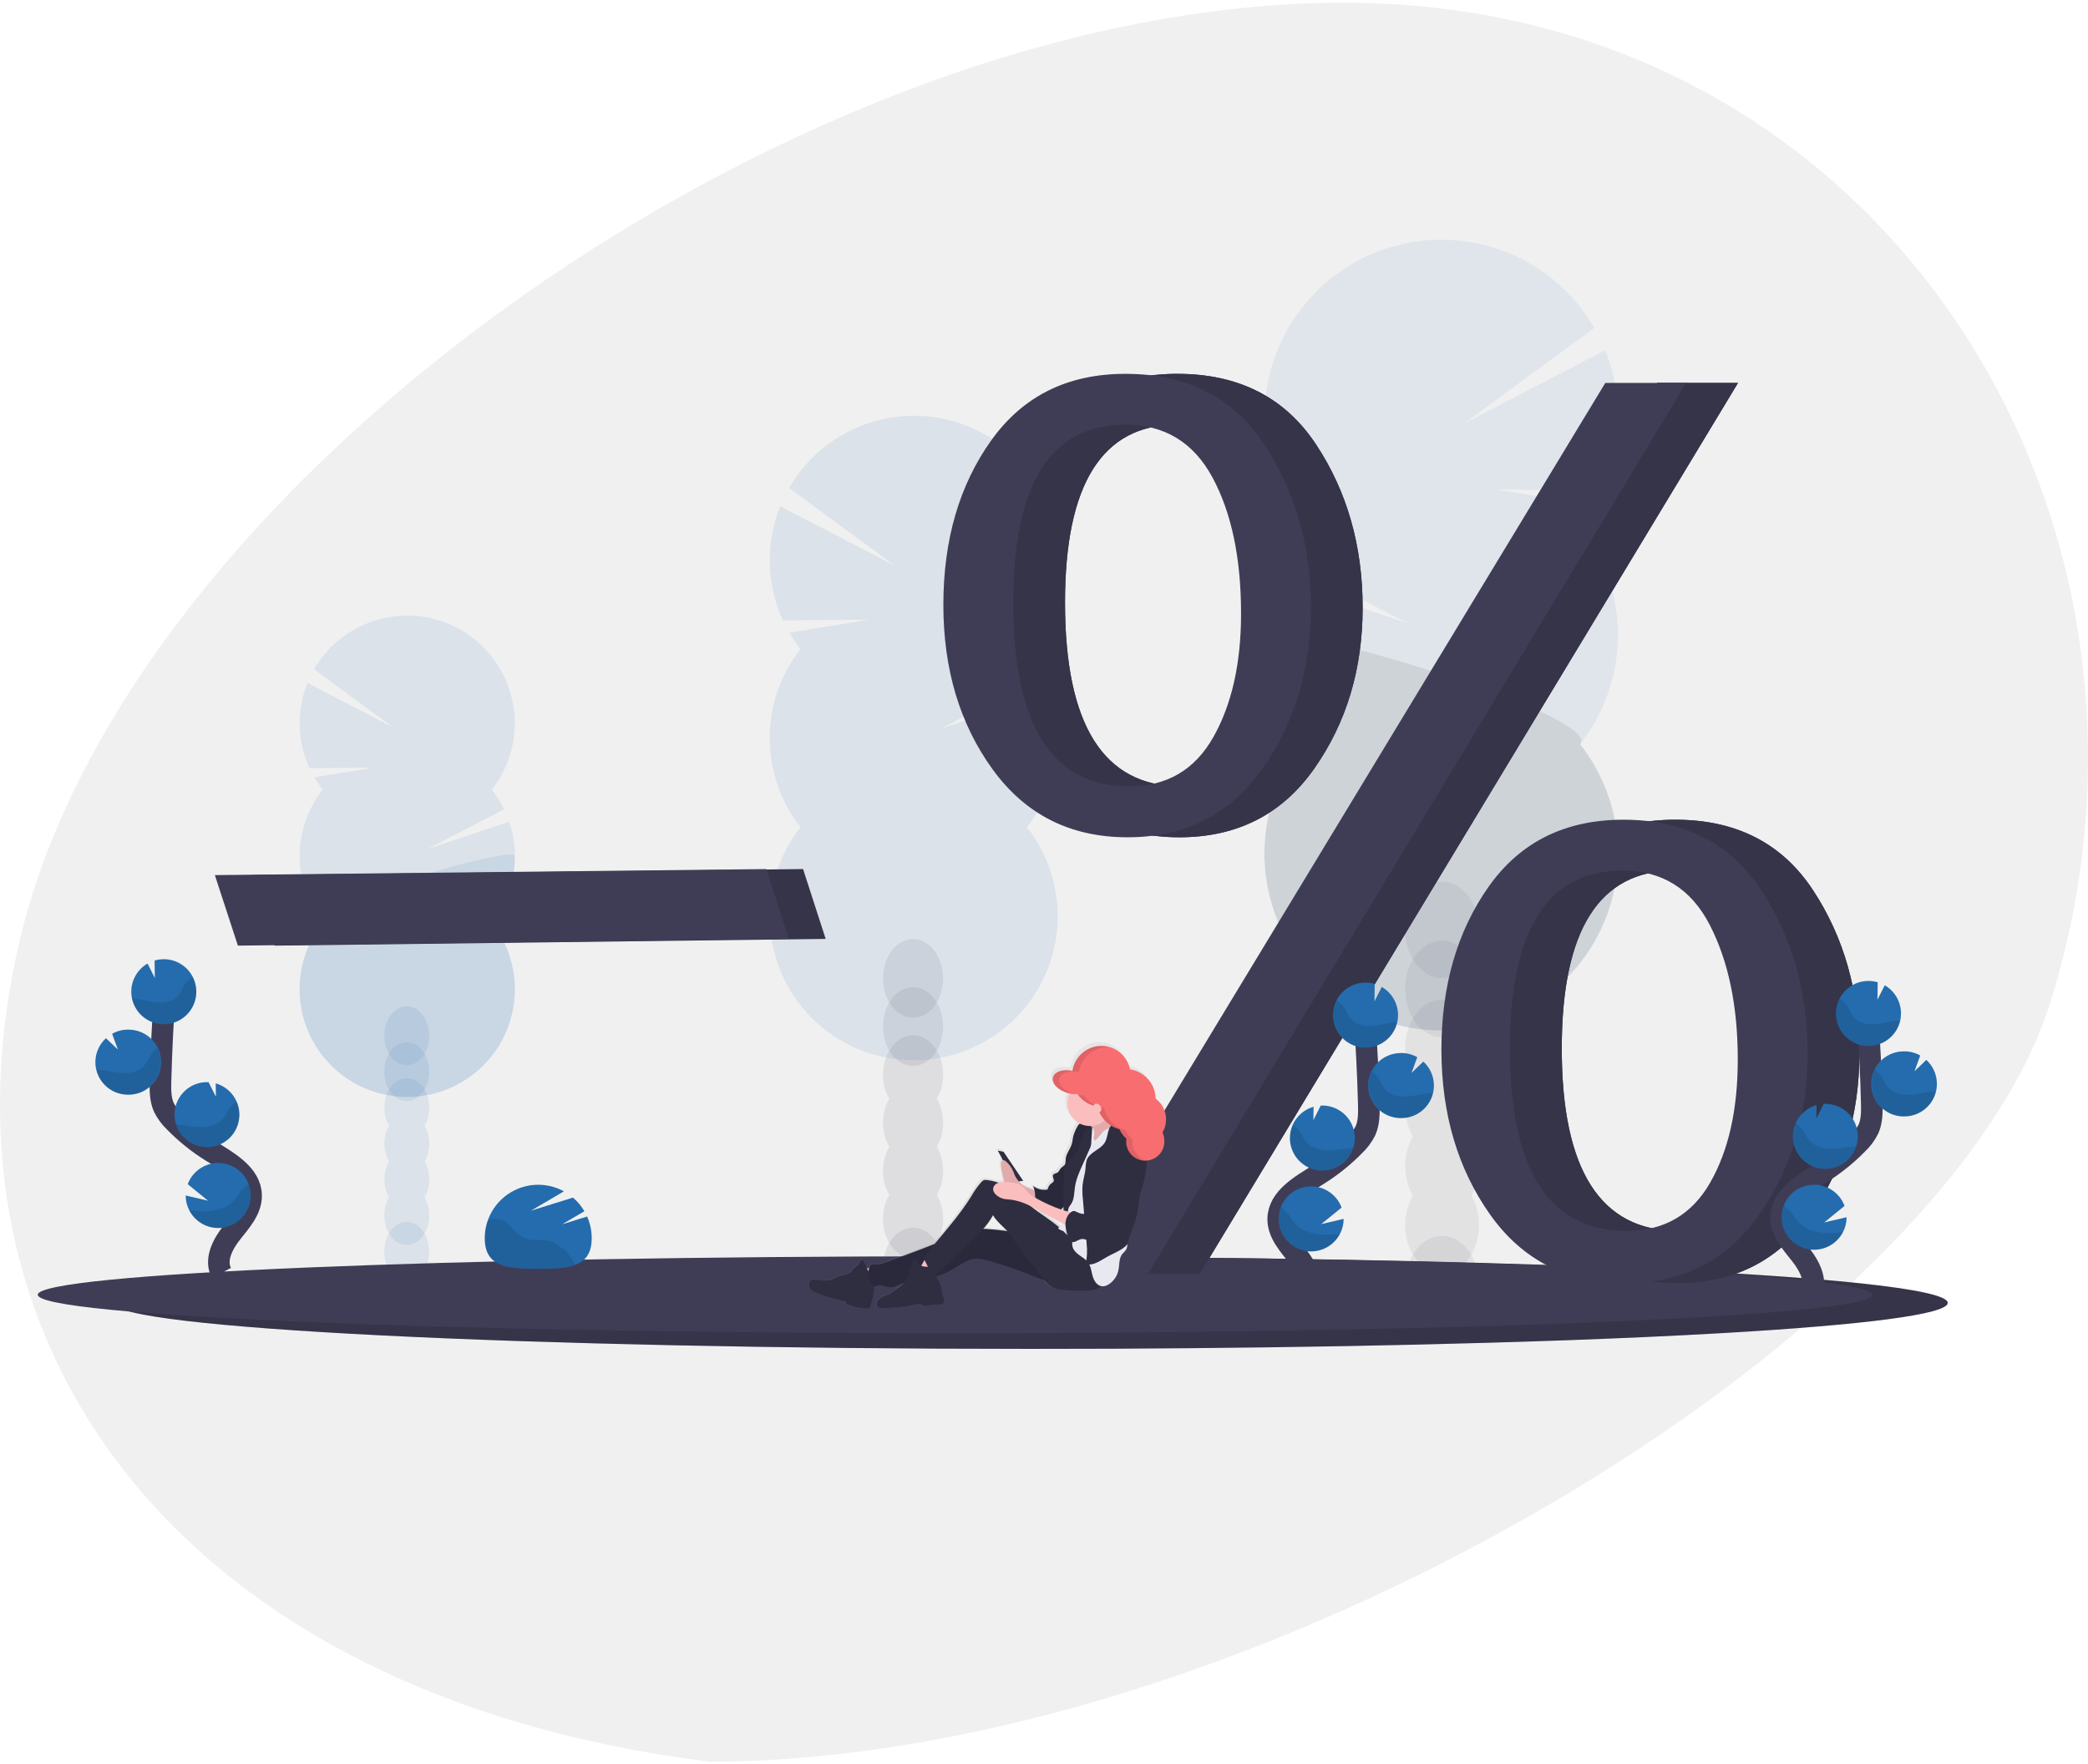 <svg width="387" height="327" viewBox="0 0 387 327" fill="none" xmlns="http://www.w3.org/2000/svg">
<path d="M379.987 185.873C360.415 248.197 231.659 326.5 131.432 326.5C33.754 314.249 -14.202 249.795 3.687 174.154C23.969 88.393 148.812 0.5 249.04 0.5C349.267 0.5 408.07 96.451 379.987 185.873Z" fill="#F0F0F0"/>
<g clip-path="url(#clip0)">
<g opacity="0.8">
<path opacity="0.1" d="M267.272 246.963C271.051 246.963 274.114 242.954 274.114 238.008C274.114 233.063 271.051 229.054 267.272 229.054C263.494 229.054 260.431 233.063 260.431 238.008C260.431 242.954 263.494 246.963 267.272 246.963Z" fill="#3F3D56"/>
<path opacity="0.1" d="M272.686 199.7C273.644 198.036 274.141 196.147 274.126 194.227C274.126 189.271 271.063 185.272 267.284 185.272C263.506 185.272 260.446 189.28 260.446 194.227C260.427 196.145 260.919 198.035 261.874 199.7C260.937 201.371 260.446 203.255 260.446 205.171C260.446 207.087 260.937 208.971 261.874 210.643C260.937 212.315 260.446 214.199 260.446 216.116C260.446 218.032 260.937 219.917 261.874 221.589C260.919 223.254 260.427 225.143 260.446 227.062C260.446 232.018 263.509 236.017 267.284 236.017C271.06 236.017 274.126 232.009 274.126 227.062C274.145 225.143 273.652 223.254 272.698 221.589C273.634 219.917 274.126 218.032 274.126 216.116C274.126 214.199 273.634 212.315 272.698 210.643C273.634 208.971 274.126 207.087 274.126 205.171C274.126 203.255 273.634 201.371 272.698 199.7H272.686Z" fill="#3F3D56"/>
<path opacity="0.1" d="M267.272 192.238C271.051 192.238 274.114 188.229 274.114 183.284C274.114 178.338 271.051 174.329 267.272 174.329C263.494 174.329 260.431 178.338 260.431 183.284C260.431 188.229 263.494 192.238 267.272 192.238Z" fill="#3F3D56"/>
<path opacity="0.1" d="M267.272 181.292C271.051 181.292 274.114 177.283 274.114 172.337C274.114 167.392 271.051 163.383 267.272 163.383C263.494 163.383 260.431 167.392 260.431 172.337C260.431 177.283 263.494 181.292 267.272 181.292Z" fill="#3F3D56"/>
<path opacity="0.1" d="M292.879 97.436C293.813 96.246 294.663 94.992 295.425 93.685L277.462 90.733L296.902 90.879C298.765 86.821 299.781 82.425 299.888 77.962C299.994 73.498 299.189 69.059 297.522 64.916L271.438 78.44L295.496 60.766C293.241 56.875 290.21 53.489 286.591 50.82C282.971 48.151 278.841 46.256 274.458 45.252C270.074 44.248 265.531 44.157 261.111 44.986C256.691 45.814 252.489 47.543 248.766 50.065C245.043 52.588 241.879 55.85 239.471 59.648C237.063 63.446 235.462 67.699 234.769 72.143C234.075 76.587 234.304 81.125 235.44 85.477C236.577 89.828 238.597 93.899 241.374 97.436C239.918 99.288 238.666 101.291 237.639 103.411L260.969 115.534L236.093 107.171C234.343 112.333 233.908 117.85 234.827 123.223C235.747 128.596 237.991 133.654 241.359 137.941C237.557 142.774 235.192 148.58 234.535 154.694C233.877 160.808 234.953 166.983 237.639 172.515C240.326 178.046 244.514 182.71 249.726 185.973C254.938 189.236 260.962 190.966 267.111 190.966C273.26 190.966 279.284 189.236 284.496 185.973C289.708 182.71 293.896 178.046 296.583 172.515C299.269 166.983 300.345 160.808 299.687 154.694C299.03 148.58 296.665 142.774 292.863 137.941C297.406 132.165 299.876 125.03 299.876 117.682C299.876 110.334 297.406 103.199 292.863 97.424L292.879 97.436Z" fill="#246CAD"/>
<path opacity="0.1" d="M234.362 117.696C234.351 125.046 236.822 132.184 241.374 137.953C237.573 142.787 235.208 148.592 234.55 154.706C233.893 160.82 234.968 166.996 237.655 172.527C240.341 178.059 244.53 182.722 249.741 185.985C254.953 189.248 260.978 190.979 267.127 190.979C273.275 190.979 279.3 189.248 284.512 185.985C289.724 182.722 293.912 178.059 296.599 172.527C299.285 166.996 300.361 160.82 299.703 154.706C299.045 148.592 296.681 142.787 292.879 137.953C297.271 132.378 234.362 114.016 234.362 117.696Z" fill="black"/>
</g>
<path opacity="0.1" d="M75.387 237.386C77.686 237.386 79.55 234.945 79.55 231.934C79.55 228.924 77.686 226.483 75.387 226.483C73.088 226.483 71.225 228.924 71.225 231.934C71.225 234.945 73.088 237.386 75.387 237.386Z" fill="#246CAD"/>
<path opacity="0.1" d="M78.698 208.614C79.279 207.6 79.58 206.45 79.569 205.281C79.569 202.27 77.71 199.83 75.403 199.83C73.096 199.83 71.241 202.27 71.241 205.281C71.228 206.449 71.528 207.6 72.108 208.614C71.539 209.632 71.241 210.779 71.241 211.945C71.241 213.111 71.539 214.258 72.108 215.276C71.539 216.295 71.241 217.441 71.241 218.608C71.241 219.774 71.539 220.921 72.108 221.939C71.527 222.952 71.228 224.101 71.241 225.268C71.241 228.282 73.099 230.723 75.403 230.723C77.707 230.723 79.569 228.282 79.569 225.268C79.58 224.101 79.28 222.951 78.698 221.939C79.269 220.921 79.568 219.774 79.568 218.608C79.568 217.441 79.269 216.294 78.698 215.276C79.269 214.259 79.568 213.112 79.568 211.945C79.568 210.779 79.269 209.631 78.698 208.614Z" fill="#246CAD"/>
<path opacity="0.1" d="M75.387 204.07C77.686 204.07 79.55 201.629 79.55 198.618C79.55 195.608 77.686 193.167 75.387 193.167C73.088 193.167 71.225 195.608 71.225 198.618C71.225 201.629 73.088 204.07 75.387 204.07Z" fill="#246CAD"/>
<path opacity="0.1" d="M75.387 197.407C77.686 197.407 79.55 194.967 79.55 191.956C79.55 188.945 77.686 186.504 75.387 186.504C73.088 186.504 71.225 188.945 71.225 191.956C71.225 194.967 73.088 197.407 75.387 197.407Z" fill="#246CAD"/>
<path opacity="0.1" d="M59.806 146.356C59.237 145.632 58.72 144.869 58.257 144.073L69.199 142.277L57.365 142.367C56.232 139.898 55.614 137.224 55.548 134.508C55.483 131.792 55.971 129.091 56.984 126.57L72.851 134.812L58.211 124.033C59.584 121.666 61.429 119.607 63.632 117.983C65.835 116.36 68.349 115.207 71.017 114.597C73.684 113.987 76.449 113.932 79.139 114.437C81.828 114.941 84.385 115.994 86.651 117.529C88.916 119.064 90.842 121.049 92.307 123.36C93.773 125.671 94.747 128.259 95.17 130.963C95.592 133.667 95.454 136.429 94.763 139.077C94.072 141.726 92.844 144.203 91.154 146.356C92.041 147.482 92.803 148.7 93.428 149.989L79.225 157.374L94.369 152.291C95.433 155.434 95.696 158.794 95.135 162.065C94.573 165.336 93.205 168.415 91.154 171.024C93.468 173.966 94.908 177.5 95.308 181.222C95.708 184.944 95.053 188.704 93.418 192.071C91.782 195.438 89.233 198.277 86.06 200.263C82.887 202.249 79.22 203.302 75.477 203.302C71.734 203.302 68.067 202.249 64.894 200.263C61.721 198.277 59.172 195.438 57.536 192.071C55.901 188.704 55.246 184.944 55.646 181.222C56.046 177.5 57.486 173.966 59.799 171.024C57.034 167.507 55.531 163.164 55.531 158.69C55.531 154.217 57.034 149.873 59.799 146.356H59.806Z" fill="#246CAD"/>
<path opacity="0.1" d="M95.422 158.69C95.429 163.165 93.925 167.511 91.154 171.024C93.468 173.966 94.907 177.501 95.308 181.222C95.708 184.944 95.053 188.704 93.418 192.071C91.782 195.438 89.232 198.277 86.06 200.263C82.887 202.249 79.22 203.303 75.477 203.303C71.734 203.303 68.066 202.249 64.894 200.263C61.721 198.277 59.171 195.438 57.536 192.071C55.9 188.704 55.245 184.944 55.646 181.222C56.046 177.501 57.485 173.966 59.799 171.024C57.126 167.645 95.422 156.451 95.422 158.69Z" fill="#246CAD"/>
<path opacity="0.1" d="M169.23 242.131C172.307 242.131 174.802 238.865 174.802 234.836C174.802 230.808 172.307 227.542 169.23 227.542C166.153 227.542 163.658 230.808 163.658 234.836C163.658 238.865 166.153 242.131 169.23 242.131Z" fill="#3F3D56"/>
<path opacity="0.1" d="M173.641 203.627C174.417 202.27 174.818 200.73 174.802 199.167C174.802 195.14 172.325 191.873 169.228 191.873C166.131 191.873 163.653 195.14 163.653 199.167C163.636 200.731 164.039 202.271 164.817 203.627C164.054 204.989 163.653 206.524 163.653 208.086C163.653 209.647 164.054 211.183 164.817 212.545C164.054 213.906 163.653 215.441 163.653 217.002C163.653 218.563 164.054 220.097 164.817 221.459C164.039 222.815 163.636 224.355 163.653 225.919C163.653 229.946 166.149 233.213 169.228 233.213C172.306 233.213 174.802 229.946 174.802 225.919C174.818 224.356 174.417 222.816 173.641 221.459C174.403 220.097 174.803 218.562 174.803 217.002C174.803 215.441 174.403 213.907 173.641 212.545C174.403 211.182 174.803 209.647 174.803 208.086C174.803 206.525 174.403 204.99 173.641 203.627Z" fill="#3F3D56"/>
<path opacity="0.1" d="M169.23 197.547C172.307 197.547 174.802 194.281 174.802 190.252C174.802 186.224 172.307 182.958 169.23 182.958C166.153 182.958 163.658 186.224 163.658 190.252C163.658 194.281 166.153 197.547 169.23 197.547Z" fill="#3F3D56"/>
<path opacity="0.1" d="M169.23 188.63C172.307 188.63 174.802 185.364 174.802 181.335C174.802 177.307 172.307 174.041 169.23 174.041C166.153 174.041 163.658 177.307 163.658 181.335C163.658 185.364 166.153 188.63 169.23 188.63Z" fill="#3F3D56"/>
<path opacity="0.1" d="M148.384 120.316C147.622 119.348 146.929 118.327 146.309 117.262L160.949 114.859L145.116 114.977C143.597 111.671 142.768 108.09 142.68 104.453C142.592 100.816 143.247 97.2 144.605 93.824L165.851 104.845L146.256 90.442C148.087 87.26 150.554 84.49 153.503 82.305C156.453 80.12 159.821 78.567 163.398 77.742C166.975 76.918 170.683 76.84 174.292 77.514C177.9 78.188 181.331 79.598 184.369 81.658C187.408 83.717 189.989 86.382 191.951 89.484C193.914 92.586 195.215 96.06 195.775 99.688C196.334 103.316 196.14 107.02 195.203 110.57C194.266 114.119 192.608 117.437 190.331 120.316C191.517 121.826 192.536 123.458 193.372 125.186L174.368 135.06L194.633 128.246C196.056 132.452 196.409 136.948 195.657 141.324C194.906 145.701 193.076 149.822 190.331 153.313C193.427 157.25 195.353 161.98 195.889 166.96C196.425 171.941 195.548 176.972 193.36 181.478C191.171 185.983 187.759 189.783 183.513 192.44C179.268 195.098 174.36 196.508 169.351 196.508C164.342 196.508 159.435 195.098 155.189 192.44C150.943 189.783 147.531 185.983 145.343 181.478C143.154 176.972 142.278 171.941 142.813 166.96C143.349 161.98 145.275 157.25 148.371 153.313C144.672 148.607 142.66 142.795 142.66 136.809C142.66 130.822 144.672 125.01 148.371 120.304L148.384 120.316Z" fill="#246CAD"/>
<path d="M361 241.474C361 243.602 345.447 245.547 319.731 247.05C315.055 247.319 310.043 247.576 304.729 247.818C300.137 248.024 295.324 248.219 290.29 248.403C285.413 248.577 280.349 248.738 275.099 248.886C258.517 249.36 240.185 249.701 220.71 249.871C215.984 249.915 211.195 249.948 206.343 249.97C201.288 249.993 196.176 250.004 191.006 250.001C97.12 250.001 21.015 246.189 21.015 241.484C21.015 236.779 97.12 232.966 191.006 232.966C231.426 232.966 268.545 233.675 297.72 234.852L300.91 234.982H300.929C337.679 236.54 361 238.885 361 241.474Z" fill="#3F3D56"/>
<path opacity="0.15" d="M361 241.474C361 243.602 345.447 245.547 319.731 247.05C315.055 247.319 310.043 247.576 304.729 247.818C300.137 248.024 295.324 248.219 290.29 248.403C285.413 248.577 280.349 248.738 275.099 248.886C258.517 249.36 240.185 249.701 220.71 249.871C215.984 249.915 211.195 249.948 206.343 249.97C201.288 249.993 196.176 250.004 191.006 250.001C97.12 250.001 21.015 246.189 21.015 241.484C21.015 236.779 97.12 232.966 191.006 232.966C231.426 232.966 268.545 233.675 297.72 234.852L300.91 234.982H300.929C337.679 236.54 361 238.885 361 241.474Z" fill="black"/>
<path d="M346.986 239.975C346.986 241.753 331.432 243.382 305.717 244.621C301.043 244.847 296.029 245.061 290.717 245.262C286.123 245.436 281.31 245.599 276.278 245.752C271.402 245.896 266.338 246.032 261.087 246.158C244.502 246.554 226.17 246.839 206.696 246.981C201.974 247.017 197.184 247.043 192.328 247.062C187.274 247.081 182.162 247.09 176.994 247.09C83.108 247.09 7 243.903 7 239.966C7 236.029 83.108 232.842 176.994 232.842C217.412 232.842 254.531 233.433 283.705 234.418L286.895 234.527H286.917C323.68 235.849 346.986 237.798 346.986 239.975Z" fill="#3F3D56"/>
<path d="M50.904 175.261L46.637 162.193L148.841 161.075L153.029 174.013L50.904 175.261Z" fill="#3F3D56"/>
<path opacity="0.15" d="M50.904 175.261L46.637 162.193L148.841 161.075L153.029 174.013L50.904 175.261Z" fill="black"/>
<path d="M44.091 175.261L39.823 162.193L142.028 161.075L146.215 174.013L44.091 175.261Z" fill="#3F3D56"/>
<path d="M218.567 155.181C208 155.181 199.672 150.986 193.583 142.596C187.494 134.206 184.449 124.042 184.449 112.105C184.449 100.087 187.394 89.944 193.282 81.676C199.171 73.408 207.477 69.278 218.202 69.287C229.574 69.287 238.143 73.643 243.908 82.355C249.672 91.067 252.556 101.15 252.558 112.604C252.558 123.975 249.574 133.916 243.607 142.425C237.64 150.935 229.293 155.187 218.567 155.181ZM218.877 145.743C225.829 145.743 231.025 142.713 234.464 136.652C237.904 130.591 239.624 122.951 239.624 113.731C239.624 103.468 237.864 95.065 234.344 88.522C230.823 81.978 225.424 78.705 218.146 78.703C204.312 78.703 197.395 89.692 197.395 111.671C197.395 134.388 204.554 145.745 218.871 145.743H218.877ZM222.358 236.122H207.074L307.135 70.969H322.131L222.358 236.122ZM310.88 237.816C300.153 237.816 291.791 233.583 285.793 225.117C279.795 216.65 276.783 206.486 276.759 194.623C276.759 182.685 279.682 172.583 285.53 164.315C291.377 156.047 299.704 151.917 310.511 151.925C321.803 151.925 330.312 156.281 336.037 164.993C341.763 173.705 344.627 183.787 344.629 195.239C344.629 206.536 341.665 216.458 335.737 225.005C329.809 233.552 321.521 237.822 310.873 237.816H310.88ZM311.059 228.137C317.978 228.137 323.146 225.158 326.563 219.201C329.98 213.243 331.689 205.634 331.689 196.373C331.689 186.461 329.96 178.149 326.501 171.436C323.043 164.723 317.655 161.361 310.338 161.351C296.423 161.351 289.466 172.34 289.466 194.319C289.462 216.866 296.658 228.139 311.053 228.137H311.059Z" fill="#3F3D56"/>
<path d="M218.567 155.181C208 155.181 199.672 150.986 193.583 142.596C187.494 134.206 184.449 124.042 184.449 112.105C184.449 100.087 187.394 89.944 193.282 81.676C199.171 73.408 207.477 69.278 218.202 69.287C229.574 69.287 238.143 73.643 243.908 82.355C249.672 91.067 252.556 101.15 252.558 112.604C252.558 123.975 249.574 133.916 243.607 142.425C237.64 150.935 229.293 155.187 218.567 155.181ZM218.877 145.743C225.829 145.743 231.025 142.713 234.464 136.652C237.904 130.591 239.624 122.951 239.624 113.731C239.624 103.468 237.864 95.065 234.344 88.522C230.823 81.978 225.424 78.705 218.146 78.703C204.312 78.703 197.395 89.692 197.395 111.671C197.395 134.388 204.554 145.745 218.871 145.743H218.877ZM222.358 236.122H207.074L307.135 70.969H322.131L222.358 236.122ZM310.88 237.816C300.153 237.816 291.791 233.583 285.793 225.117C279.795 216.65 276.783 206.486 276.759 194.623C276.759 182.685 279.682 172.583 285.53 164.315C291.377 156.047 299.704 151.917 310.511 151.925C321.803 151.925 330.312 156.281 336.037 164.993C341.763 173.705 344.627 183.787 344.629 195.239C344.629 206.536 341.665 216.458 335.737 225.005C329.809 233.552 321.521 237.822 310.873 237.816H310.88ZM311.059 228.137C317.978 228.137 323.146 225.158 326.563 219.201C329.98 213.243 331.689 205.634 331.689 196.373C331.689 186.461 329.96 178.149 326.501 171.436C323.043 164.723 317.655 161.361 310.338 161.351C296.423 161.351 289.466 172.34 289.466 194.319C289.462 216.866 296.658 228.139 311.053 228.137H311.059Z" fill="#3F3D56"/>
<path opacity="0.15" d="M218.567 155.181C208 155.181 199.672 150.986 193.583 142.596C187.494 134.206 184.449 124.042 184.449 112.105C184.449 100.087 187.394 89.944 193.282 81.676C199.171 73.408 207.477 69.278 218.202 69.287C229.574 69.287 238.143 73.643 243.908 82.355C249.672 91.067 252.556 101.15 252.558 112.604C252.558 123.975 249.574 133.916 243.607 142.425C237.64 150.935 229.293 155.187 218.567 155.181ZM218.877 145.743C225.829 145.743 231.025 142.713 234.464 136.652C237.904 130.591 239.624 122.951 239.624 113.731C239.624 103.468 237.864 95.065 234.344 88.522C230.823 81.978 225.424 78.705 218.146 78.703C204.312 78.703 197.395 89.692 197.395 111.671C197.395 134.388 204.554 145.745 218.871 145.743H218.877ZM222.358 236.122H207.074L307.135 70.969H322.131L222.358 236.122ZM310.88 237.816C300.153 237.816 291.791 233.583 285.793 225.117C279.795 216.65 276.783 206.486 276.759 194.623C276.759 182.685 279.682 172.583 285.53 164.315C291.377 156.047 299.704 151.917 310.511 151.925C321.803 151.925 330.312 156.281 336.037 164.993C341.763 173.705 344.627 183.787 344.629 195.239C344.629 206.536 341.665 216.458 335.737 225.005C329.809 233.552 321.521 237.822 310.873 237.816H310.88ZM311.059 228.137C317.978 228.137 323.146 225.158 326.563 219.201C329.98 213.243 331.689 205.634 331.689 196.373C331.689 186.461 329.96 178.149 326.501 171.436C323.043 164.723 317.655 161.361 310.338 161.351C296.423 161.351 289.466 172.34 289.466 194.319C289.462 216.866 296.658 228.139 311.053 228.137H311.059Z" fill="black"/>
<path d="M208.965 155.181C198.398 155.181 190.07 150.986 183.981 142.596C177.892 134.206 174.848 124.042 174.848 112.105C174.848 100.087 177.792 89.944 183.681 81.676C189.569 73.408 197.876 69.278 208.6 69.287C219.973 69.287 228.541 73.643 234.306 82.355C240.071 91.067 242.954 101.15 242.956 112.604C242.956 123.975 239.973 133.916 234.006 142.425C228.038 150.935 219.692 155.187 208.965 155.181ZM209.275 145.743C216.227 145.743 221.423 142.713 224.863 136.652C228.303 130.591 230.023 122.951 230.023 113.731C230.023 103.468 228.263 95.065 224.742 88.522C221.222 81.978 215.822 78.705 208.544 78.703C194.71 78.703 187.794 89.692 187.794 111.671C187.794 134.388 194.952 145.745 209.269 145.743H209.275ZM212.756 236.122H197.472L297.534 70.969H312.53L212.756 236.122ZM301.278 237.816C290.552 237.816 282.189 233.583 276.191 225.117C270.193 216.65 267.182 206.486 267.157 194.623C267.157 182.685 270.081 172.583 275.928 164.315C281.775 156.047 290.103 151.917 300.909 151.925C312.201 151.925 320.71 156.281 326.436 164.993C332.161 173.705 335.025 183.787 335.027 195.239C335.027 206.536 332.063 216.458 326.135 225.005C320.208 233.552 311.92 237.822 301.272 237.816H301.278ZM301.458 228.137C308.377 228.137 313.545 225.158 316.962 219.201C320.379 213.243 322.087 205.634 322.087 196.373C322.087 186.461 320.358 178.149 316.9 171.436C313.441 164.723 308.051 161.361 300.73 161.351C286.815 161.351 279.858 172.34 279.858 194.319C279.858 216.866 287.056 228.139 301.451 228.137H301.458Z" fill="#3F3D56"/>
<path d="M242.402 240.266C243.678 237.9 242.229 235 240.562 232.888C238.896 230.776 236.865 228.583 236.908 225.891C236.97 222.029 241.07 219.746 244.341 217.695C246.773 216.176 249.017 214.373 251.025 212.324C251.865 211.535 252.56 210.604 253.078 209.574C253.756 208.062 253.735 206.343 253.697 204.689C253.555 199.172 253.282 193.663 252.88 188.162" stroke="#3F3D56" stroke-width="4" stroke-miterlimit="10"/>
<path d="M259.111 187.858C259.064 186.849 258.764 185.867 258.239 185.005C257.713 184.142 256.979 183.425 256.104 182.921L254.753 185.591L254.793 182.357C254.149 182.169 253.479 182.088 252.808 182.119C251.618 182.174 250.47 182.582 249.511 183.29C248.552 183.998 247.825 184.974 247.42 186.096C247.016 187.217 246.954 188.434 247.241 189.591C247.528 190.748 248.151 191.794 249.033 192.596C249.914 193.399 251.014 193.922 252.192 194.1C253.371 194.277 254.576 194.101 255.655 193.594C256.733 193.087 257.637 192.271 258.253 191.25C258.868 190.229 259.166 189.049 259.111 187.858Z" fill="#246CAD"/>
<path d="M248.364 228.663C247.732 229.892 246.696 230.866 245.431 231.422C244.166 231.978 242.748 232.082 241.415 231.716C240.083 231.351 238.916 230.538 238.111 229.415C237.307 228.291 236.912 226.925 236.995 225.546C237.078 224.166 237.632 222.857 238.566 221.838C239.499 220.818 240.754 220.151 242.121 219.948C243.488 219.744 244.883 220.017 246.073 220.72C247.263 221.423 248.175 222.514 248.656 223.81L244.889 226.873L249.04 225.906C249.038 226.866 248.806 227.811 248.364 228.663Z" fill="#246CAD"/>
<path d="M245.388 216.952C244.597 216.989 243.807 216.87 243.063 216.602C242.318 216.333 241.633 215.921 241.048 215.388C240.463 214.855 239.988 214.212 239.652 213.496C239.315 212.779 239.122 212.003 239.085 211.213C239.039 210.269 239.217 209.327 239.606 208.465C239.966 207.66 240.498 206.944 241.165 206.366C241.831 205.789 242.616 205.364 243.465 205.123L243.431 207.601L244.797 204.9C246.393 204.825 247.954 205.388 249.136 206.464C250.318 207.541 251.024 209.043 251.099 210.64C251.174 212.237 250.611 213.798 249.535 214.98C248.459 216.162 246.957 216.868 245.36 216.943L245.388 216.952Z" fill="#246CAD"/>
<path d="M260.019 207.217C259.218 207.27 258.416 207.163 257.658 206.902C256.899 206.641 256.201 206.232 255.603 205.698C255.005 205.164 254.519 204.516 254.174 203.792C253.83 203.068 253.633 202.282 253.595 201.481C253.558 200.68 253.681 199.88 253.956 199.127C254.232 198.374 254.655 197.683 255.2 197.096C255.746 196.508 256.403 196.035 257.134 195.705C257.864 195.374 258.653 195.193 259.455 195.171C260.581 195.116 261.7 195.382 262.682 195.936L261.617 198.854L263.809 196.751C264.986 197.824 265.689 199.32 265.764 200.911C265.791 201.469 265.739 202.028 265.609 202.571C265.309 203.848 264.601 204.992 263.592 205.831C262.583 206.669 261.329 207.156 260.019 207.217Z" fill="#246CAD"/>
<path opacity="0.1" d="M258.299 189.466C256.909 189.618 255.559 190.051 254.162 190.138C252.765 190.225 251.232 189.89 250.349 188.803C249.872 188.221 249.637 187.481 249.234 186.842C248.854 186.248 248.333 185.758 247.717 185.415C247.33 186.179 247.11 187.016 247.072 187.872C247.034 188.727 247.179 189.581 247.498 190.376C247.816 191.171 248.299 191.89 248.917 192.483C249.534 193.077 250.271 193.532 251.078 193.818C251.885 194.105 252.744 194.216 253.597 194.144C254.45 194.073 255.279 193.82 256.027 193.403C256.775 192.986 257.425 192.415 257.935 191.727C258.445 191.039 258.803 190.25 258.984 189.413C258.755 189.426 258.529 189.441 258.299 189.466Z" fill="black"/>
<path opacity="0.1" d="M260.019 207.217C258.98 207.264 257.947 207.042 257.019 206.573C256.092 206.103 255.301 205.402 254.724 204.537C254.148 203.672 253.804 202.672 253.727 201.635C253.651 200.598 253.843 199.559 254.286 198.619C254.763 198.942 255.175 199.354 255.497 199.833C255.927 200.48 256.188 201.23 256.692 201.824C257.622 202.93 259.235 203.29 260.688 203.224C262.14 203.159 263.546 202.744 264.996 202.605C265.197 202.586 265.402 202.574 265.615 202.568C265.316 203.847 264.607 204.992 263.597 205.832C262.587 206.671 261.331 207.157 260.019 207.217Z" fill="black"/>
<path opacity="0.1" d="M245.388 216.952C244.597 216.989 243.807 216.87 243.063 216.602C242.318 216.333 241.633 215.921 241.048 215.388C240.463 214.855 239.988 214.212 239.652 213.496C239.315 212.779 239.122 212.003 239.085 211.213C239.039 210.269 239.217 209.327 239.606 208.465C240.103 208.796 240.534 209.216 240.879 209.704C241.346 210.364 241.641 211.126 242.189 211.736C243.205 212.867 244.914 213.266 246.454 213.229C247.993 213.192 249.383 212.833 250.867 212.718C250.499 213.901 249.776 214.942 248.796 215.7C247.815 216.458 246.626 216.895 245.388 216.952Z" fill="black"/>
<path opacity="0.1" d="M248.364 228.663C247.663 230.042 246.459 231.098 245.001 231.613C243.543 232.128 241.942 232.063 240.531 231.431C239.119 230.8 238.004 229.649 237.417 228.219C236.83 226.788 236.815 225.186 237.376 223.745C237.872 224.071 238.318 224.469 238.698 224.925C239.271 225.625 239.649 226.418 240.312 227.068C241.551 228.276 243.533 228.775 245.304 228.821C246.327 228.83 247.348 228.777 248.364 228.663Z" fill="black"/>
<path d="M335.625 239.956C336.901 237.59 335.451 234.691 333.785 232.578C332.119 230.466 330.087 228.273 330.131 225.581C330.193 221.719 334.293 219.436 337.564 217.386C339.996 215.866 342.24 214.063 344.247 212.015C345.088 211.226 345.783 210.295 346.301 209.264C346.979 207.753 346.957 206.034 346.92 204.38C346.778 198.862 346.505 193.353 346.102 187.852" stroke="#3F3D56" stroke-width="4" stroke-miterlimit="10"/>
<path d="M352.334 187.548C352.288 186.539 351.988 185.558 351.462 184.695C350.937 183.832 350.203 183.116 349.327 182.611L347.977 185.281L348.017 182.047C347.373 181.859 346.702 181.779 346.032 181.809C344.841 181.865 343.694 182.272 342.735 182.98C341.776 183.688 341.048 184.665 340.644 185.786C340.24 186.908 340.177 188.124 340.464 189.281C340.751 190.438 341.375 191.484 342.256 192.287C343.138 193.089 344.237 193.612 345.416 193.79C346.595 193.968 347.799 193.792 348.878 193.285C349.957 192.778 350.861 191.962 351.476 190.941C352.091 189.92 352.39 188.739 352.334 187.548Z" fill="#246CAD"/>
<path d="M341.587 228.354C340.955 229.582 339.919 230.556 338.654 231.112C337.389 231.668 335.971 231.772 334.638 231.407C333.305 231.041 332.139 230.229 331.334 229.105C330.529 227.982 330.135 226.616 330.218 225.236C330.301 223.856 330.855 222.547 331.788 221.528C332.722 220.509 333.977 219.841 335.344 219.638C336.711 219.434 338.106 219.707 339.296 220.41C340.485 221.113 341.397 222.204 341.878 223.5L338.112 226.563L342.262 225.597C342.261 226.557 342.029 227.502 341.587 228.354Z" fill="#246CAD"/>
<path d="M338.612 216.643C337.821 216.68 337.031 216.561 336.286 216.292C335.541 216.024 334.857 215.611 334.272 215.078C333.686 214.545 333.212 213.902 332.875 213.186C332.538 212.47 332.346 211.694 332.309 210.903C332.262 209.959 332.441 209.017 332.829 208.156C333.189 207.35 333.722 206.634 334.388 206.057C335.055 205.479 335.84 205.055 336.688 204.814L336.654 207.292L338.02 204.591H338.036C338.826 204.554 339.616 204.673 340.361 204.941C341.106 205.209 341.79 205.622 342.375 206.155C342.961 206.688 343.435 207.331 343.772 208.047C344.109 208.764 344.301 209.539 344.338 210.33C344.375 211.121 344.256 211.911 343.988 212.656C343.719 213.401 343.307 214.085 342.774 214.67C342.241 215.256 341.598 215.73 340.882 216.067C340.166 216.404 339.39 216.596 338.599 216.633L338.612 216.643Z" fill="#246CAD"/>
<path d="M353.242 206.907C352.442 206.96 351.639 206.854 350.881 206.593C350.123 206.332 349.425 205.922 348.826 205.388C348.228 204.854 347.743 204.206 347.398 203.482C347.053 202.758 346.857 201.973 346.819 201.172C346.782 200.371 346.904 199.57 347.18 198.817C347.455 198.064 347.878 197.374 348.424 196.786C348.97 196.199 349.627 195.726 350.357 195.395C351.088 195.065 351.877 194.883 352.678 194.862C353.805 194.807 354.924 195.072 355.906 195.627L354.84 198.544L357.033 196.441C358.21 197.514 358.913 199.01 358.987 200.601C359.015 201.159 358.963 201.718 358.832 202.261C358.533 203.538 357.825 204.683 356.816 205.521C355.807 206.36 354.552 206.846 353.242 206.907Z" fill="#246CAD"/>
<path opacity="0.1" d="M351.523 189.156C350.132 189.308 348.782 189.741 347.385 189.828C345.989 189.915 344.455 189.58 343.573 188.493C343.096 187.911 342.86 187.17 342.458 186.532C342.078 185.938 341.556 185.448 340.94 185.104C340.553 185.869 340.334 186.706 340.296 187.562C340.258 188.417 340.403 189.271 340.721 190.066C341.039 190.861 341.523 191.58 342.14 192.173C342.758 192.767 343.494 193.222 344.301 193.508C345.108 193.795 345.967 193.906 346.821 193.834C347.674 193.763 348.502 193.51 349.25 193.093C349.998 192.676 350.649 192.105 351.159 191.417C351.669 190.729 352.026 189.94 352.208 189.103C351.978 189.116 351.752 189.131 351.523 189.156Z" fill="black"/>
<path opacity="0.1" d="M353.241 206.907C352.203 206.955 351.17 206.733 350.242 206.263C349.314 205.794 348.524 205.092 347.947 204.227C347.37 203.362 347.027 202.363 346.95 201.326C346.873 200.289 347.066 199.25 347.509 198.309C347.986 198.633 348.397 199.045 348.72 199.523C349.15 200.171 349.41 200.92 349.915 201.515C350.844 202.621 352.458 202.98 353.91 202.915C355.363 202.85 356.769 202.435 358.219 202.295C358.42 202.277 358.624 202.264 358.838 202.258C358.539 203.537 357.83 204.683 356.82 205.522C355.81 206.361 354.553 206.848 353.241 206.907Z" fill="black"/>
<path opacity="0.1" d="M338.612 216.642C337.821 216.679 337.031 216.56 336.286 216.292C335.541 216.023 334.857 215.611 334.272 215.078C333.686 214.545 333.212 213.902 332.875 213.186C332.538 212.469 332.346 211.693 332.309 210.903C332.262 209.959 332.441 209.017 332.829 208.155C333.326 208.486 333.758 208.906 334.102 209.394C334.57 210.054 334.864 210.816 335.412 211.426C336.428 212.557 338.138 212.956 339.677 212.919C341.17 212.888 342.607 212.523 344.09 212.408C343.723 213.591 343 214.632 342.019 215.39C341.039 216.147 339.849 216.585 338.612 216.642Z" fill="black"/>
<path opacity="0.1" d="M341.587 228.354C340.886 229.732 339.681 230.788 338.223 231.303C336.765 231.819 335.165 231.754 333.753 231.122C332.342 230.49 331.227 229.34 330.64 227.909C330.053 226.478 330.038 224.876 330.598 223.435C331.095 223.762 331.54 224.159 331.921 224.615C332.494 225.315 332.872 226.108 333.535 226.759C334.773 227.967 336.756 228.465 338.527 228.512C339.549 228.52 340.571 228.467 341.587 228.354Z" fill="black"/>
<path d="M41.047 235.93C39.77 233.563 41.22 230.664 42.886 228.552C44.553 226.439 46.584 224.246 46.541 221.555C46.479 217.692 42.378 215.409 39.108 213.359C36.675 211.839 34.432 210.036 32.424 207.988C31.583 207.199 30.888 206.268 30.371 205.238C29.692 203.726 29.714 202.007 29.751 200.353C29.894 194.835 30.166 189.326 30.569 183.825" stroke="#3F3D56" stroke-width="4" stroke-miterlimit="10"/>
<path d="M24.338 183.522C24.384 182.513 24.684 181.532 25.21 180.669C25.735 179.806 26.47 179.089 27.345 178.585L28.695 181.255L28.655 178.021C29.299 177.833 29.97 177.752 30.64 177.783C31.831 177.838 32.978 178.246 33.937 178.954C34.896 179.662 35.624 180.638 36.028 181.76C36.432 182.881 36.495 184.098 36.208 185.255C35.921 186.412 35.297 187.458 34.416 188.26C33.535 189.063 32.435 189.586 31.256 189.764C30.078 189.941 28.873 189.766 27.794 189.258C26.715 188.751 25.811 187.936 25.196 186.914C24.581 185.893 24.282 184.713 24.338 183.522Z" fill="#246CAD"/>
<path d="M35.084 224.327C35.717 225.556 36.752 226.53 38.018 227.086C39.283 227.642 40.701 227.746 42.033 227.38C43.366 227.015 44.533 226.202 45.337 225.079C46.142 223.955 46.536 222.589 46.454 221.21C46.371 219.83 45.816 218.521 44.883 217.502C43.95 216.482 42.694 215.815 41.328 215.612C39.961 215.408 38.565 215.681 37.376 216.384C36.186 217.087 35.274 218.178 34.793 219.474L38.559 222.537L34.409 221.571C34.411 222.53 34.642 223.475 35.084 224.327Z" fill="#246CAD"/>
<path d="M38.06 212.616C38.851 212.653 39.641 212.534 40.386 212.265C41.131 211.997 41.815 211.584 42.4 211.052C42.986 210.519 43.46 209.875 43.797 209.159C44.134 208.443 44.326 207.667 44.363 206.876C44.41 205.932 44.232 204.99 43.843 204.129C43.483 203.324 42.951 202.607 42.284 202.03C41.617 201.452 40.832 201.028 39.984 200.787L40.018 203.265L38.652 200.564C37.055 200.489 35.494 201.052 34.312 202.128C33.13 203.204 32.424 204.706 32.349 206.303C32.275 207.9 32.837 209.461 33.913 210.643C34.99 211.826 36.492 212.532 38.088 212.606L38.06 212.616Z" fill="#246CAD"/>
<path d="M23.43 202.881C24.23 202.934 25.033 202.827 25.791 202.566C26.549 202.305 27.248 201.896 27.846 201.362C28.444 200.828 28.929 200.18 29.274 199.456C29.619 198.732 29.816 197.946 29.853 197.145C29.89 196.344 29.768 195.544 29.492 194.791C29.217 194.038 28.794 193.347 28.248 192.76C27.703 192.172 27.045 191.699 26.315 191.369C25.584 191.038 24.795 190.857 23.994 190.835C22.872 190.783 21.759 191.048 20.782 191.6L21.847 194.518L19.639 192.424C18.465 193.495 17.762 194.987 17.685 196.574C17.657 197.132 17.709 197.691 17.84 198.235C18.139 199.512 18.847 200.656 19.856 201.495C20.865 202.333 22.12 202.82 23.43 202.881Z" fill="#246CAD"/>
<path opacity="0.1" d="M25.149 185.13C26.54 185.281 27.89 185.715 29.287 185.802C30.684 185.888 32.217 185.554 33.1 184.467C33.577 183.884 33.812 183.144 34.215 182.506C34.595 181.912 35.116 181.421 35.732 181.078C36.119 181.842 36.339 182.68 36.376 183.535C36.414 184.391 36.269 185.245 35.951 186.04C35.633 186.835 35.149 187.553 34.532 188.147C33.915 188.74 33.178 189.195 32.371 189.482C31.564 189.768 30.705 189.879 29.852 189.808C28.998 189.736 28.17 189.484 27.422 189.067C26.674 188.65 26.023 188.079 25.514 187.391C25.003 186.703 24.646 185.914 24.465 185.077C24.694 185.089 24.92 185.105 25.149 185.13Z" fill="black"/>
<path opacity="0.1" d="M23.43 202.881C24.469 202.928 25.502 202.706 26.43 202.236C27.358 201.767 28.148 201.066 28.725 200.2C29.302 199.335 29.645 198.336 29.722 197.299C29.799 196.262 29.606 195.223 29.163 194.282C28.686 194.606 28.275 195.018 27.952 195.496C27.522 196.144 27.262 196.893 26.757 197.488C25.828 198.594 24.214 198.953 22.762 198.888C21.309 198.823 19.903 198.408 18.453 198.269C18.252 198.25 18.048 198.238 17.834 198.231C18.133 199.51 18.842 200.656 19.852 201.495C20.862 202.334 22.119 202.821 23.43 202.881Z" fill="black"/>
<path opacity="0.1" d="M38.061 212.616C38.852 212.653 39.642 212.534 40.386 212.265C41.131 211.997 41.816 211.585 42.401 211.052C42.986 210.519 43.461 209.876 43.797 209.159C44.134 208.443 44.327 207.667 44.364 206.876C44.41 205.932 44.232 204.99 43.843 204.129C43.346 204.46 42.915 204.88 42.57 205.368C42.103 206.028 41.808 206.79 41.26 207.4C40.244 208.53 38.535 208.93 36.995 208.893C35.503 208.862 34.066 208.496 32.582 208.382C32.95 209.565 33.673 210.606 34.653 211.363C35.633 212.121 36.823 212.558 38.061 212.616Z" fill="black"/>
<path opacity="0.1" d="M35.085 224.327C35.786 225.705 36.991 226.761 38.449 227.277C39.907 227.792 41.507 227.727 42.919 227.095C44.33 226.463 45.445 225.313 46.032 223.882C46.619 222.451 46.634 220.85 46.074 219.408C45.577 219.735 45.132 220.132 44.751 220.588C44.178 221.288 43.8 222.081 43.138 222.732C41.899 223.94 39.916 224.438 38.145 224.485C37.123 224.493 36.101 224.44 35.085 224.327Z" fill="black"/>
<path d="M215.59 206.904C215.596 206.153 215.426 205.411 215.093 204.738C214.761 204.064 214.276 203.478 213.676 203.026C213.602 200.186 211.576 197.866 208.972 197.506C208.77 196.541 208.319 195.646 207.662 194.911C207.005 194.176 206.166 193.627 205.23 193.319C205.002 193.247 204.769 193.192 204.533 193.155H204.465L204.344 193.139H204.242H204.14H204.007H203.926H203.706C201.049 193.139 198.838 195.171 198.383 197.85C196.664 197.454 195.087 197.968 194.805 199.055C194.733 199.343 194.749 199.647 194.852 199.926C195.143 200.768 196.091 201.573 197.376 201.973L197.543 202.022C197.627 202.047 197.71 202.066 197.794 202.084H197.85C197.377 203.092 197.31 204.243 197.662 205.298C198.015 206.354 198.759 207.234 199.742 207.756C199.703 207.777 199.666 207.801 199.631 207.827C199.472 207.973 199.345 208.15 199.259 208.347C198.948 208.892 198.707 209.474 198.54 210.079C198.417 210.596 198.395 211.138 198.231 211.649C197.949 212.578 197.224 213.393 197.141 214.381C197.103 214.821 197.175 215.338 196.862 215.639C196.784 215.706 196.701 215.767 196.614 215.821C196.395 215.971 196.209 216.166 196.069 216.391C195.978 216.578 195.855 216.748 195.707 216.893C195.425 217.107 194.96 217.085 194.821 217.413C194.681 217.742 195.041 218.129 194.957 218.488C194.889 218.779 194.57 218.913 194.338 219.108C194.078 219.39 193.896 219.734 193.811 220.108C193.348 220.197 192.872 220.183 192.415 220.067C191.959 219.951 191.533 219.736 191.169 219.436C191.294 219.755 191.385 220.086 191.442 220.424C191.073 220.031 190.466 219.916 190.017 219.712C189.438 219.446 188.921 219.062 188.5 218.584L189.311 218.473L185.718 213.021L184.659 212.805L185.61 214.629C185.532 214.666 185.464 214.721 185.41 214.788C185.357 214.856 185.319 214.935 185.3 215.019C185.249 215.221 185.236 215.432 185.263 215.639C185.313 216.128 185.395 216.613 185.508 217.091L185.783 218.374C185.807 218.494 185.837 218.613 185.873 218.73C185.514 218.717 185.155 218.758 184.808 218.851C184.096 218.587 183.354 218.411 182.6 218.327C182.434 218.298 182.263 218.307 182.101 218.352C181.917 218.437 181.757 218.567 181.636 218.73C181.017 219.446 180.467 220.22 179.995 221.04C178.065 224.398 175.489 227.328 173.076 230.364C171.41 231.042 169.731 231.686 168.049 232.324L164.435 233.703C163.713 233.978 162.964 234.26 162.196 234.211C161.849 234.189 161.428 234.136 161.233 234.431C161.138 234.576 161.064 234.735 161.013 234.901C160.886 234.901 160.759 234.932 160.641 234.938H160.619C160.39 234.369 160.192 233.758 159.752 233.343C159.664 233.357 159.58 233.392 159.509 233.446C159.437 233.501 159.38 233.572 159.343 233.653C159.257 233.814 159.204 233.991 159.105 234.139C158.91 234.424 158.572 234.564 158.331 234.805C158.089 235.047 157.937 235.425 157.677 235.66C157.313 235.925 156.886 236.09 156.438 236.14C155.768 236.298 155.121 236.544 154.515 236.871C154.291 237.009 154.052 237.119 153.803 237.2C153.528 237.252 153.247 237.262 152.97 237.227L151.056 237.088C150.885 237.066 150.712 237.073 150.545 237.11C150.347 237.182 150.18 237.318 150.068 237.495C149.956 237.673 149.905 237.883 149.925 238.092C149.948 238.299 150.014 238.5 150.118 238.681C150.222 238.862 150.362 239.02 150.529 239.145C150.861 239.388 151.229 239.58 151.619 239.712C153.282 240.356 154.997 240.858 156.745 241.214V241.601C157.956 242.211 159.294 242.529 160.65 242.53C160.75 242.538 160.851 242.52 160.942 242.478C161.067 242.383 161.154 242.247 161.186 242.093C161.592 240.879 161.849 239.619 161.951 238.343C162.19 238.327 162.425 238.267 162.642 238.166C163.302 237.986 163.955 238.439 164.633 238.513C165.469 238.603 166.247 238.116 167.037 237.816C167.151 237.773 167.266 237.735 167.38 237.698C167.155 237.99 166.889 238.247 166.591 238.463C166.262 238.699 165.894 238.872 165.572 239.117C165.304 239.361 165.017 239.584 164.714 239.783C164.5 239.882 164.28 239.967 164.054 240.037C163.727 240.156 163.415 240.313 163.125 240.505C162.865 240.658 162.644 240.87 162.481 241.124C162.398 241.243 162.348 241.38 162.334 241.524C162.32 241.667 162.343 241.812 162.4 241.945C162.458 242.077 162.549 242.192 162.664 242.279C162.779 242.367 162.914 242.423 163.057 242.443C163.316 242.489 163.58 242.497 163.84 242.465C164.875 242.388 165.906 242.292 166.938 242.199C167.374 242.17 167.808 242.108 168.235 242.013C168.461 241.957 168.684 241.883 168.91 241.824C169.296 241.722 169.692 241.663 170.09 241.647C170.206 241.638 170.322 241.65 170.434 241.682C170.676 241.759 170.846 241.991 171.091 242.053C171.25 242.069 171.41 242.046 171.558 241.988C172.313 241.824 173.084 241.742 173.856 241.743C174.194 241.725 174.59 241.66 174.748 241.347C174.94 240.96 174.618 240.526 174.491 240.108C174.427 239.842 174.391 239.57 174.386 239.297C174.327 238.622 174.133 237.965 173.816 237.367C173.648 237.088 173.506 236.793 173.392 236.487C174.872 235.924 176.288 235.206 177.616 234.344C178.378 233.87 179.165 233.359 180.026 233.185C181.029 232.984 182.064 233.25 183.052 233.535C185.405 234.216 187.72 235.024 189.986 235.954C191.07 236.397 192.154 236.868 193.263 237.193C193.587 237.631 193.979 238.014 194.424 238.327C195.168 238.807 196.075 238.947 196.949 239.015C198.128 239.122 199.313 239.167 200.498 239.148C201.402 239.132 202.334 239.07 203.143 238.658C203.34 238.557 203.526 238.435 203.697 238.293C204.317 238.404 204.951 238.073 205.438 237.649C206.081 237.101 206.545 236.373 206.769 235.558C207.054 234.44 206.835 233.136 207.522 232.222C207.705 231.977 207.943 231.779 208.123 231.531C208.344 231.2 208.453 230.805 208.433 230.407L208.464 230.361C208.619 230.001 208.723 229.622 208.773 229.233C208.855 228.93 208.958 228.633 209.083 228.344C209.432 227.48 209.736 226.598 209.994 225.702C210.173 225.108 210.313 224.502 210.415 223.89C210.489 223.401 210.532 222.908 210.573 222.416C210.622 221.645 210.772 220.884 211.019 220.152C211.63 218.404 211.976 216.575 212.044 214.725C212.044 214.688 212.044 214.654 212.044 214.616C212.943 214.518 213.773 214.087 214.372 213.409C214.97 212.731 215.294 211.854 215.28 210.949C215.281 210.404 215.167 209.865 214.946 209.366C215.373 208.616 215.595 207.767 215.59 206.904ZM198.076 228.186C198.129 228.375 198.19 228.564 198.252 228.753C197.968 228.471 197.686 228.18 197.398 227.901C197.512 227.935 197.627 227.972 197.738 228.013C197.857 228.06 197.971 228.118 198.079 228.186H198.076ZM196.688 227.257C194.997 225.789 193.04 224.649 191.309 223.23C192.238 223.698 193.167 224.24 194.096 224.76C195.178 225.38 196.272 225.973 197.379 226.538C197.198 226.814 196.966 227.053 196.698 227.245L196.688 227.257ZM197.41 223.559L197.491 223.475C197.491 223.683 197.491 223.878 197.491 224.054C197.339 224.005 197.181 223.955 197.035 223.899C197.169 223.79 197.295 223.672 197.413 223.546L197.41 223.559ZM182.522 227.536C183.219 226.748 183.824 225.885 184.328 224.962C184.997 226.136 186.087 226.981 187.016 227.963C185.523 227.753 184.027 227.588 182.525 227.523L182.522 227.536Z" fill="url(#paint0_linear)"/>
<path d="M184.938 213.257L186.007 213.474L189.646 218.851L188.039 219.068L184.938 213.257Z" fill="#2F2E41"/>
<path d="M159.062 235.081C159.35 236.034 159.705 236.966 160.124 237.869C161.33 237.617 162.516 237.278 163.673 236.856C163.449 236.507 163.203 236.173 162.936 235.856C162.652 235.539 162.311 235.278 161.933 235.084C161.564 234.923 161.109 235.044 160.715 235.066C160.164 235.086 159.613 235.092 159.062 235.081Z" fill="#FBBEBE"/>
<path d="M161.939 236.518C161.338 236.329 160.969 235.722 160.725 235.137C160.48 234.552 160.282 233.913 159.817 233.483C159.729 233.497 159.645 233.532 159.574 233.586C159.502 233.64 159.446 233.711 159.408 233.793C159.319 233.948 159.266 234.124 159.164 234.273C158.972 234.552 158.631 234.688 158.386 234.926C158.142 235.165 157.99 235.527 157.727 235.766C157.361 236.028 156.935 236.193 156.488 236.243C155.813 236.396 155.161 236.637 154.549 236.961C154.323 237.093 154.081 237.197 153.83 237.271C153.554 237.324 153.271 237.333 152.991 237.299L151.062 237.16C150.89 237.138 150.716 237.147 150.548 237.184C150.351 237.253 150.183 237.385 150.071 237.56C149.958 237.736 149.908 237.944 149.928 238.151C149.954 238.357 150.022 238.556 150.129 238.735C150.235 238.913 150.378 239.068 150.548 239.188C150.883 239.428 151.253 239.616 151.644 239.746C153.325 240.378 155.055 240.872 156.816 241.223V241.604C158.04 242.21 159.387 242.528 160.753 242.534C160.859 242.543 160.965 242.525 161.062 242.481C161.188 242.389 161.276 242.255 161.31 242.103C161.773 240.75 162.043 239.338 162.112 237.909C162.148 237.548 162.12 237.183 162.032 236.831C161.926 236.484 162.286 236.63 161.951 236.494" fill="#2F2E41"/>
<path d="M198.931 229.246C193.211 229.592 187.562 227.914 181.832 227.734C181.121 227.691 180.407 227.737 179.708 227.87C178.978 228.066 178.272 228.34 177.602 228.688C174.532 230.116 171.355 231.299 168.18 232.482L164.538 233.839C163.807 234.109 163.054 234.384 162.277 234.338C161.93 234.316 161.506 234.263 161.308 234.555C160.716 235.431 160.998 236.723 161.388 237.708C161.515 238.017 161.729 238.374 162.07 238.411C162.311 238.394 162.547 238.334 162.766 238.234C163.429 238.058 164.092 238.504 164.773 238.575C165.619 238.665 166.402 238.185 167.198 237.89C168.518 237.404 169.961 237.42 171.349 237.187C173.678 236.8 175.833 235.719 177.852 234.486C178.621 234.019 179.401 233.517 180.281 233.347C181.293 233.148 182.337 233.408 183.331 233.69C185.701 234.361 188.035 235.156 190.321 236.072C191.512 236.589 192.732 237.034 193.976 237.404C196.687 238.118 199.555 237.951 202.165 236.927C203.094 236.565 204.073 235.927 204.125 234.939C204.156 234.375 203.72 233.879 203.428 233.39C203.239 233.08 203.054 232.77 202.849 232.476C201.864 231.039 200.669 229.14 198.931 229.246Z" fill="#2F2E41"/>
<path opacity="0.1" d="M198.931 229.246C193.211 229.592 187.562 227.914 181.832 227.734C181.121 227.691 180.407 227.737 179.708 227.87C178.978 228.066 178.272 228.34 177.602 228.688C174.532 230.116 171.355 231.299 168.18 232.482L164.538 233.839C163.807 234.109 163.054 234.384 162.277 234.338C161.93 234.316 161.506 234.263 161.308 234.555C160.716 235.431 160.998 236.723 161.388 237.708C161.515 238.017 161.729 238.374 162.07 238.411C162.311 238.394 162.547 238.334 162.766 238.234C163.429 238.058 164.092 238.504 164.773 238.575C165.619 238.665 166.402 238.185 167.198 237.89C168.518 237.404 169.961 237.42 171.349 237.187C173.678 236.8 175.833 235.719 177.852 234.486C178.621 234.019 179.401 233.517 180.281 233.347C181.293 233.148 182.337 233.408 183.331 233.69C185.701 234.361 188.035 235.156 190.321 236.072C191.512 236.589 192.732 237.034 193.976 237.404C196.687 238.118 199.555 237.951 202.165 236.927C203.094 236.565 204.073 235.927 204.125 234.939C204.156 234.375 203.72 233.879 203.428 233.39C203.239 233.08 203.054 232.77 202.849 232.476C201.864 231.039 200.669 229.14 198.931 229.246Z" fill="black"/>
<path d="M170.041 235.36C170.937 235.664 171.839 235.945 172.748 236.203C173.259 235.363 174.213 234.781 174.43 233.824C174.442 233.782 174.442 233.738 174.43 233.697C174.406 233.656 174.37 233.624 174.327 233.604C173.675 233.244 172.95 233.032 172.206 232.985C171.617 232.947 171.351 233.561 171.085 233.991C170.992 234.165 170.279 235.441 170.041 235.36Z" fill="#FBBEBE"/>
<path d="M171.302 234.747C171.035 234.702 170.78 234.603 170.553 234.454C170.326 234.305 170.133 234.11 169.986 233.883C169.859 233.663 169.726 233.365 169.472 233.381C169.218 233.396 169.131 233.675 169.078 233.908C168.907 234.775 168.659 235.626 168.338 236.45C168.015 237.277 167.466 237.997 166.756 238.529C166.424 238.758 166.056 238.931 165.731 239.173C165.459 239.415 165.169 239.634 164.863 239.83C164.648 239.928 164.425 240.011 164.197 240.078C163.864 240.194 163.545 240.349 163.247 240.539C162.985 240.692 162.764 240.904 162.599 241.159C162.52 241.288 162.474 241.434 162.464 241.585C162.454 241.736 162.481 241.888 162.544 242.026C162.61 242.138 162.7 242.235 162.807 242.31C162.913 242.385 163.035 242.437 163.163 242.463C163.424 242.506 163.69 242.512 163.953 242.481C164.997 242.404 166.037 242.311 167.078 242.218C167.518 242.191 167.956 242.131 168.388 242.038C168.617 241.982 168.84 241.908 169.066 241.849C169.456 241.75 169.856 241.692 170.258 241.676C170.375 241.667 170.493 241.678 170.605 241.71C170.847 241.787 171.017 242.02 171.265 242.075C171.425 242.092 171.586 242.071 171.736 242.013C172.497 241.852 173.274 241.771 174.052 241.772C174.393 241.753 174.796 241.688 174.951 241.382C175.146 241.001 174.824 240.573 174.694 240.164C174.629 239.902 174.593 239.635 174.585 239.365C174.527 238.7 174.331 238.053 174.012 237.466C173.746 236.977 173.393 236.438 173.569 235.918C173.664 235.755 173.724 235.575 173.746 235.388C173.702 234.549 171.773 234.858 171.302 234.747Z" fill="#2F2E41"/>
<path d="M190.355 220.071C189.342 219.624 188.53 218.817 188.075 217.807C187.982 217.59 187.902 217.364 187.812 217.144C187.511 216.417 187.044 215.77 186.449 215.255C186.386 215.185 186.308 215.129 186.22 215.092C186.133 215.055 186.039 215.038 185.945 215.041C185.853 215.068 185.77 215.119 185.705 215.189C185.64 215.258 185.594 215.344 185.573 215.437C185.52 215.639 185.506 215.85 185.533 216.057C185.586 216.537 185.668 217.014 185.78 217.485L186.059 218.748C186.094 218.943 186.153 219.132 186.233 219.312C186.352 219.524 186.509 219.712 186.697 219.867C186.951 220.102 187.208 220.328 187.468 220.548C187.612 220.678 187.769 220.792 187.936 220.889C188.211 221.019 188.505 221.105 188.806 221.143C189.943 221.353 191.098 221.657 192.055 222.382C192.055 222.382 192.055 221.536 192.034 221.452C192.022 221.207 191.938 220.971 191.792 220.774C191.433 220.387 190.813 220.272 190.355 220.071Z" fill="#FBBEBE"/>
<path opacity="0.1" d="M190.355 220.071C189.342 219.624 188.53 218.817 188.075 217.807C187.982 217.59 187.902 217.364 187.812 217.144C187.511 216.417 187.044 215.77 186.449 215.255C186.386 215.185 186.308 215.129 186.22 215.092C186.133 215.055 186.039 215.038 185.945 215.041C185.853 215.068 185.77 215.119 185.705 215.189C185.64 215.258 185.594 215.344 185.573 215.437C185.52 215.639 185.506 215.85 185.533 216.057C185.586 216.537 185.668 217.014 185.78 217.485L186.059 218.748C186.094 218.943 186.153 219.132 186.233 219.312C186.352 219.524 186.509 219.712 186.697 219.867C186.951 220.102 187.208 220.328 187.468 220.548C187.612 220.678 187.769 220.792 187.936 220.889C188.211 221.019 188.505 221.105 188.806 221.143C189.943 221.353 191.098 221.657 192.055 222.382C192.055 222.382 192.055 221.536 192.034 221.452C192.022 221.207 191.938 220.971 191.792 220.774C191.433 220.387 190.813 220.272 190.355 220.071Z" fill="black"/>
<path d="M202.001 210.407C202.769 210.407 203.392 209.781 203.392 209.007C203.392 208.234 202.769 207.607 202.001 207.607C201.233 207.607 200.61 208.234 200.61 209.007C200.61 209.781 201.233 210.407 202.001 210.407Z" fill="#2F2E41"/>
<path d="M201.139 208.162C200.766 208.077 200.374 208.133 200.04 208.32C199.879 208.462 199.751 208.637 199.665 208.834C199.352 209.369 199.109 209.941 198.94 210.537C198.817 211.049 198.795 211.581 198.631 212.086C198.346 213.015 197.615 213.805 197.531 214.775C197.494 215.208 197.565 215.719 197.249 216.014C197.171 216.079 197.087 216.139 196.999 216.19C196.779 216.338 196.592 216.53 196.45 216.754C196.356 216.955 196.224 217.137 196.063 217.29C195.778 217.5 195.311 217.479 195.171 217.804C195.032 218.129 195.391 218.507 195.308 218.86C195.239 219.148 194.917 219.281 194.688 219.48C194.427 219.756 194.244 220.097 194.158 220.468C193.693 220.555 193.215 220.541 192.755 220.426C192.296 220.311 191.867 220.098 191.498 219.802C191.885 220.759 191.894 221.815 191.91 222.847C191.955 223.176 191.867 223.511 191.665 223.776C192.774 223.801 193.852 224.086 194.933 224.343C195.395 224.497 195.895 224.497 196.357 224.343C196.605 224.209 196.826 224.033 197.011 223.822C197.599 223.224 198.216 222.583 198.358 221.75C198.396 221.281 198.404 220.811 198.383 220.341C198.44 219.761 198.559 219.188 198.739 218.634C199.05 217.483 199.257 216.307 199.359 215.119C199.424 214.384 200.055 213.796 200.39 213.139C201.009 211.9 201.66 210.615 201.709 209.227C201.753 208.775 201.598 208.221 201.139 208.162Z" fill="#2F2E41"/>
<path opacity="0.1" d="M201.139 208.162C200.766 208.077 200.374 208.133 200.04 208.32C199.879 208.462 199.751 208.637 199.665 208.834C199.352 209.369 199.109 209.941 198.94 210.537C198.817 211.049 198.795 211.581 198.631 212.086C198.346 213.015 197.615 213.805 197.531 214.775C197.494 215.208 197.565 215.719 197.249 216.014C197.171 216.079 197.087 216.139 196.999 216.19C196.779 216.338 196.592 216.53 196.45 216.754C196.356 216.955 196.224 217.137 196.063 217.29C195.778 217.5 195.311 217.479 195.171 217.804C195.032 218.129 195.391 218.507 195.308 218.86C195.239 219.148 194.917 219.281 194.688 219.48C194.427 219.756 194.244 220.097 194.158 220.468C193.693 220.555 193.215 220.541 192.755 220.426C192.296 220.311 191.867 220.098 191.498 219.802C191.885 220.759 191.894 221.815 191.91 222.847C191.955 223.176 191.867 223.511 191.665 223.776C192.774 223.801 193.852 224.086 194.933 224.343C195.395 224.497 195.895 224.497 196.357 224.343C196.605 224.209 196.826 224.033 197.011 223.822C197.599 223.224 198.216 222.583 198.358 221.75C198.396 221.281 198.404 220.811 198.383 220.341C198.44 219.761 198.559 219.188 198.739 218.634C199.05 217.483 199.257 216.307 199.359 215.119C199.424 214.384 200.055 213.796 200.39 213.139C201.009 211.9 201.66 210.615 201.709 209.227C201.753 208.775 201.598 208.221 201.139 208.162Z" fill="black"/>
<path d="M199.838 230.451C198.646 229.884 197.776 228.828 196.812 227.923C194.973 226.195 192.724 224.975 190.792 223.355C189.513 222.283 188.367 221.035 186.957 220.136C185.718 219.346 184.312 218.853 182.851 218.696C182.684 218.667 182.512 218.675 182.349 218.721C182.164 218.804 182.003 218.931 181.881 219.093C181.257 219.796 180.702 220.559 180.224 221.369C177.775 225.526 174.296 229.023 171.413 232.892C171.321 232.983 171.266 233.105 171.259 233.235C171.253 233.365 171.296 233.492 171.379 233.592L171.964 234.741C172.293 235.382 172.819 236.131 173.513 236.004C173.831 235.913 174.116 235.731 174.334 235.481L176.966 232.963L179.726 230.324C181.342 228.775 182.987 227.195 184.043 225.219C184.867 226.647 186.329 227.583 187.332 228.893C187.713 229.388 188.023 229.937 188.364 230.463C188.912 231.309 189.531 232.102 190.151 232.892L193.319 236.934C193.719 237.509 194.214 238.012 194.784 238.42C195.533 238.894 196.447 239.021 197.33 239.099C198.519 239.207 199.713 239.251 200.907 239.229C201.817 239.213 202.765 239.155 203.57 238.749C204.376 238.343 205.06 237.51 205.017 236.602C204.967 236.127 204.812 235.668 204.561 235.261C203.443 233.186 201.963 231.451 199.838 230.451Z" fill="#2F2E41"/>
<path d="M202.856 211.051C203.446 211.051 203.924 210.57 203.924 209.977C203.924 209.383 203.446 208.902 202.856 208.902C202.266 208.902 201.787 209.383 201.787 209.977C201.787 210.57 202.266 211.051 202.856 211.051Z" fill="#E8E8F0"/>
<path d="M202.62 209.168C202.862 209.649 202.904 210.205 202.738 210.717C202.573 211.22 202.342 211.699 202.05 212.142C201.8 212.599 201.5 213.027 201.155 213.418C202.806 213.498 204.407 212.851 205.863 212.064C207.037 211.445 208.207 210.655 208.833 209.475C208.647 209.519 208.453 209.524 208.265 209.49C208.077 209.455 207.898 209.381 207.74 209.273C207.425 209.054 207.142 208.791 206.9 208.493L206.073 207.564C205.878 207.36 205.707 207.134 205.562 206.892C205.381 206.562 205.305 206.185 205.343 205.811C205.013 206.155 204.645 206.461 204.246 206.721C203.655 207.108 203.007 207.387 202.41 207.768C202.199 207.904 201.731 208.124 201.852 208.388C201.973 208.651 202.453 208.871 202.62 209.168Z" fill="#FBBEBE"/>
<path opacity="0.1" d="M202.62 209.168C202.862 209.649 202.904 210.205 202.738 210.717C202.573 211.22 202.342 211.699 202.05 212.142C201.8 212.599 201.5 213.027 201.155 213.418C202.806 213.498 204.407 212.851 205.863 212.064C207.037 211.445 208.207 210.655 208.833 209.475C208.647 209.519 208.453 209.524 208.265 209.49C208.077 209.455 207.898 209.381 207.74 209.273C207.425 209.054 207.142 208.791 206.9 208.493L206.073 207.564C205.878 207.36 205.707 207.134 205.562 206.892C205.381 206.562 205.305 206.185 205.343 205.811C205.013 206.155 204.645 206.461 204.246 206.721C203.655 207.108 203.007 207.387 202.41 207.768C202.199 207.904 201.731 208.124 201.852 208.388C201.973 208.651 202.453 208.871 202.62 209.168Z" fill="black"/>
<path d="M202.641 209.329C202.474 209.565 202.385 209.847 202.385 210.136C202.385 210.425 202.474 210.707 202.641 210.943C202.688 211.002 202.864 211.371 202.951 211.374C203.024 211.368 203.092 211.333 203.14 211.278C203.514 210.887 203.864 210.473 204.187 210.039C204.513 209.599 204.985 209.289 205.519 209.165C206.166 209.063 206.788 209.407 207.355 209.735C207.599 209.856 207.811 210.032 207.975 210.249C208.094 210.465 208.165 210.704 208.182 210.949C208.345 212.426 208.407 213.912 208.368 215.397C208.398 216.468 208.328 217.539 208.157 218.597C208.052 219.142 207.894 219.675 207.82 220.226C207.765 220.711 207.744 221.2 207.755 221.688V223.732C207.741 224.107 207.768 224.482 207.835 224.851C207.963 225.29 208.113 225.724 208.284 226.148C208.435 226.654 208.539 227.172 208.594 227.697L208.873 229.813C208.963 230.482 209.028 231.209 208.622 231.745C208.442 231.99 208.201 232.182 208.002 232.424C207.306 233.31 207.538 234.595 207.228 235.695C206.999 236.501 206.53 237.22 205.884 237.754C205.392 238.172 204.754 238.504 204.116 238.374C203.258 238.213 202.74 237.318 202.505 236.472C202.27 235.626 202.195 234.703 201.678 233.994C201.263 233.409 200.622 233.043 200.043 232.625C199.464 232.207 198.894 231.671 198.767 230.965C198.711 230.655 198.745 230.345 198.714 230.036C198.668 229.641 198.517 229.266 198.276 228.95C198.035 228.634 197.714 228.388 197.345 228.239C196.906 228.069 196.36 228.007 196.106 227.62C196.737 227.224 197.197 226.606 197.395 225.888C197.587 225.181 197.691 224.453 197.705 223.72L197.853 221.261C197.918 220.161 197.949 219.071 198.432 218.083C198.649 217.643 198.919 217.228 199.142 216.791C199.44 216.178 199.695 215.545 199.903 214.895C200.253 213.889 200.607 212.879 200.919 211.86C201.045 211.367 201.232 210.891 201.477 210.445C201.765 209.98 202.146 209.422 202.641 209.329Z" fill="#E8E8F0"/>
<path d="M197.181 225.309L197.832 225.331L197.971 224.349C197.99 224.153 198.035 223.96 198.107 223.776C198.215 223.582 198.341 223.399 198.482 223.228C199.123 222.323 199.077 221.121 199.235 220.022C199.445 218.557 200.059 217.182 200.666 215.831L201.929 213.016C202.042 212.784 202.132 212.542 202.199 212.294C202.254 212.02 202.28 211.74 202.276 211.461C202.276 211.027 202.419 209.444 202.428 209.008C202.428 208.846 202.075 208.936 202 208.794C201.842 208.484 201.626 209.327 201.328 209.512C201.048 209.727 200.844 210.025 200.746 210.364C200.474 211.073 200.306 211.82 200.052 212.532C199.83 213.262 199.423 213.922 198.872 214.45C198.615 214.679 198.315 214.859 198.07 215.1C197.284 215.878 197.209 217.104 197.181 218.198C197.163 218.876 197.036 225.309 197.181 225.309Z" fill="#2F2E41"/>
<path d="M206.55 208.155C205.93 208.403 205.571 209.085 205.394 209.747C205.218 210.41 205.144 211.11 204.803 211.699C204.01 213.08 201.988 213.483 201.427 214.976C201.284 215.48 201.208 216.001 201.201 216.524C201.102 217.593 200.749 218.628 200.643 219.696C200.589 220.527 200.608 221.362 200.702 222.19L201.412 230.624C201.549 231.866 201.477 233.122 201.198 234.341C201.925 234.445 202.667 234.323 203.322 233.991C203.988 233.681 204.595 233.272 205.233 232.919C206.333 232.3 207.547 231.881 208.507 231.061C208.681 230.925 208.831 230.76 208.95 230.574C209.104 230.22 209.208 229.845 209.26 229.462C209.341 229.164 209.445 228.872 209.569 228.589C209.925 227.739 210.235 226.87 210.498 225.987C210.679 225.401 210.821 224.804 210.923 224.2C211 223.72 211.04 223.233 211.084 222.75C211.133 221.99 211.284 221.24 211.533 220.52C212.147 218.802 212.495 217 212.564 215.177C212.586 214.914 212.568 214.649 212.512 214.39C212.405 214.077 212.261 213.778 212.084 213.498C211.79 212.944 211.613 212.334 211.335 211.773C210.715 210.503 209.603 209.54 208.442 208.731C207.847 208.338 207.194 207.911 206.55 208.155Z" fill="#2F2E41"/>
<path d="M191.764 221.917C191.261 221.654 190.806 221.308 190.417 220.895C190.241 220.687 190.107 220.455 189.915 220.251C189.46 219.766 188.87 219.429 188.221 219.284C187.577 219.142 186.917 219.079 186.258 219.095C185.817 219.065 185.374 219.118 184.954 219.253C184.743 219.322 184.552 219.444 184.401 219.606C184.249 219.769 184.141 219.967 184.087 220.182C183.991 220.709 184.334 221.22 184.746 221.555C185.129 221.868 185.58 222.087 186.062 222.196C186.456 222.264 186.853 222.31 187.252 222.335C189.593 222.58 191.684 223.853 193.734 225.014C195.537 226.032 197.374 226.985 199.247 227.873C199.321 227.313 199.352 226.747 199.34 226.182C199.34 225.761 199.309 225.117 198.909 224.869C198.445 224.578 197.671 224.513 197.156 224.339C195.949 223.945 194.771 223.469 193.629 222.914C192.981 222.601 192.362 222.27 191.764 221.917Z" fill="#FBBEBE"/>
<path d="M202 208.688C204.304 208.688 206.172 206.809 206.172 204.491C206.172 202.173 204.304 200.294 202 200.294C199.696 200.294 197.828 202.173 197.828 204.491C197.828 206.809 199.696 208.688 202 208.688Z" fill="#FBBEBE"/>
<path d="M207.742 212.913C207.41 213.38 207.138 213.887 206.934 214.422C206.416 215.484 205.608 216.395 205.205 217.519C204.778 218.687 204.794 220.078 203.967 220.998C203.8 221.137 203.675 221.319 203.604 221.524C203.599 221.652 203.585 221.779 203.561 221.905C203.443 222.24 202.895 222.255 202.793 222.596C202.765 222.695 202.793 222.803 202.743 222.906C202.66 223.125 202.372 223.156 202.176 223.29C201.771 223.565 201.867 224.203 201.557 224.6C201.431 224.747 201.269 224.858 201.086 224.923C200.903 224.987 200.707 225.001 200.516 224.965C200.137 224.885 199.771 224.749 199.432 224.56C199.313 224.493 199.181 224.451 199.045 224.439C198.884 224.442 198.727 224.495 198.596 224.591C197.825 225.08 197.463 226.053 197.469 226.969C197.523 227.886 197.74 228.786 198.11 229.627C198.154 229.772 198.226 229.907 198.324 230.023C198.578 230.293 199.024 230.25 199.364 230.098C199.683 229.909 200.023 229.757 200.377 229.646C201.021 229.528 201.653 229.974 202.307 229.937C202.785 229.864 203.235 229.665 203.61 229.361C204.274 228.958 204.868 228.45 205.37 227.858C205.655 227.484 205.865 227.056 206.116 226.657C206.436 226.166 206.788 225.696 207.169 225.25L209.575 222.305C209.817 222.026 210.034 221.726 210.223 221.41C210.44 220.981 210.609 220.53 210.728 220.065C210.985 219.289 211.153 218.486 211.226 217.671C211.239 216.997 211.179 216.323 211.05 215.661C210.969 215.002 210.795 214.359 210.532 213.75C209.997 212.666 208.724 211.767 207.742 212.913Z" fill="#2F2E41"/>
<path d="M216.123 207.446C216.126 206.702 215.953 205.968 215.617 205.304C215.281 204.64 214.792 204.065 214.19 203.627C214.172 202.306 213.685 201.035 212.817 200.039C211.948 199.043 210.755 198.389 209.449 198.191C209.196 196.94 208.51 195.818 207.511 195.023C206.513 194.228 205.266 193.811 203.99 193.845C202.714 193.88 201.491 194.363 200.536 195.211C199.582 196.059 198.957 197.216 198.773 198.479C197.038 198.089 195.453 198.597 195.165 199.666C194.855 200.784 196.094 202.091 197.927 202.587C198.502 202.749 199.1 202.809 199.696 202.763C200.122 203.389 200.675 203.919 201.318 204.319C201.961 204.719 202.681 204.981 203.431 205.086C203.651 206.097 204.149 207.025 204.869 207.768C205.588 208.51 206.501 209.037 207.504 209.289C207.781 209.96 208.212 210.556 208.761 211.03C208.761 211.16 208.739 211.293 208.739 211.43C208.719 211.906 208.796 212.381 208.964 212.827C209.133 213.273 209.39 213.68 209.719 214.024C210.049 214.368 210.445 214.641 210.884 214.828C211.322 215.015 211.793 215.112 212.27 215.112C212.747 215.112 213.218 215.015 213.656 214.828C214.095 214.641 214.491 214.368 214.821 214.024C215.15 213.68 215.407 213.273 215.576 212.827C215.744 212.381 215.821 211.906 215.801 211.43C215.801 210.895 215.686 210.367 215.463 209.881C215.898 209.144 216.126 208.303 216.123 207.446Z" fill="#F86D70"/>
<path opacity="0.1" d="M196.342 199.879C196.63 198.81 198.2 198.302 199.95 198.693C200.154 197.41 200.804 196.24 201.786 195.39C202.768 194.54 204.019 194.064 205.318 194.047C205.438 194.047 205.559 194.047 205.677 194.047C205.175 193.893 204.653 193.816 204.128 193.817C202.83 193.835 201.579 194.311 200.597 195.161C199.615 196.011 198.965 197.181 198.761 198.464C197.027 198.073 195.441 198.581 195.153 199.65C194.843 200.768 196.082 202.075 197.916 202.571C198.257 202.665 198.606 202.725 198.959 202.75C197.219 202.242 196.048 200.972 196.342 199.879Z" fill="black"/>
<path opacity="0.1" d="M209.916 211.646C209.916 211.51 209.916 211.377 209.938 211.244C209.388 210.771 208.958 210.176 208.68 209.506C207.678 209.251 206.767 208.723 206.048 207.981C205.328 207.238 204.83 206.31 204.608 205.3C203.858 205.195 203.138 204.934 202.494 204.534C201.851 204.134 201.299 203.603 200.873 202.977C200.526 203.004 200.177 202.995 199.832 202.949C200.26 203.526 200.799 204.012 201.417 204.379C202.035 204.746 202.719 204.986 203.431 205.086C203.651 206.096 204.149 207.025 204.869 207.768C205.588 208.51 206.501 209.037 207.504 209.289C207.781 209.96 208.212 210.556 208.761 211.03C208.761 211.16 208.739 211.293 208.739 211.429C208.724 212.379 209.084 213.296 209.742 213.981C210.4 214.666 211.302 215.062 212.251 215.084C211.559 214.817 210.964 214.345 210.546 213.73C210.129 213.116 209.909 212.389 209.916 211.646Z" fill="black"/>
<path d="M203.91 206.029C204.193 205.814 204.19 205.334 203.904 204.956C203.617 204.579 203.155 204.447 202.871 204.662C202.588 204.878 202.591 205.358 202.877 205.736C203.164 206.113 203.626 206.245 203.91 206.029Z" fill="#FBBEBE"/>
<path d="M104.187 226.913L108.313 224.488C107.755 223.535 107.042 222.682 106.204 221.964L98.424 224.383L104.519 220.799C103.009 219.973 101.311 219.553 99.59 219.582C97.87 219.612 96.186 220.088 94.706 220.966C93.226 221.843 91.999 223.091 91.147 224.586C90.295 226.081 89.847 227.773 89.848 229.494C89.848 234.967 94.286 235.156 99.758 235.156C105.231 235.156 109.669 234.967 109.669 229.494C109.672 228.106 109.382 226.734 108.817 225.467L104.187 226.913Z" fill="#246CAD"/>
<path opacity="0.1" d="M105.237 232.234C104.798 231.794 104.307 231.408 103.775 231.085C103.029 230.587 102.252 230.079 101.369 229.911C100.595 229.763 99.796 229.89 99.006 229.843C97.635 229.759 96.344 229.167 95.385 228.183C94.822 227.601 94.379 226.885 93.701 226.439C92.942 225.989 92.048 225.825 91.179 225.978C90.928 226.013 90.678 226.063 90.433 226.129C90.045 227.208 89.847 228.346 89.848 229.493C89.848 234.966 94.286 235.155 99.758 235.155C102.416 235.155 104.825 235.112 106.606 234.44L106.296 233.885C106.015 233.292 105.659 232.737 105.237 232.234Z" fill="black"/>
</g>
<defs>
<linearGradient id="paint0_linear" x1="182.761" y1="242.533" x2="182.761" y2="193.087" gradientUnits="userSpaceOnUse">
<stop stop-color="#808080" stop-opacity="0.25"/>
<stop offset="0.54" stop-color="#808080" stop-opacity="0.12"/>
<stop offset="1" stop-color="#808080" stop-opacity="0.1"/>
</linearGradient>
<clipPath id="clip0">
<rect width="354" height="205.583" fill="white" transform="translate(7 44.412)"/>
</clipPath>
</defs>
</svg>
